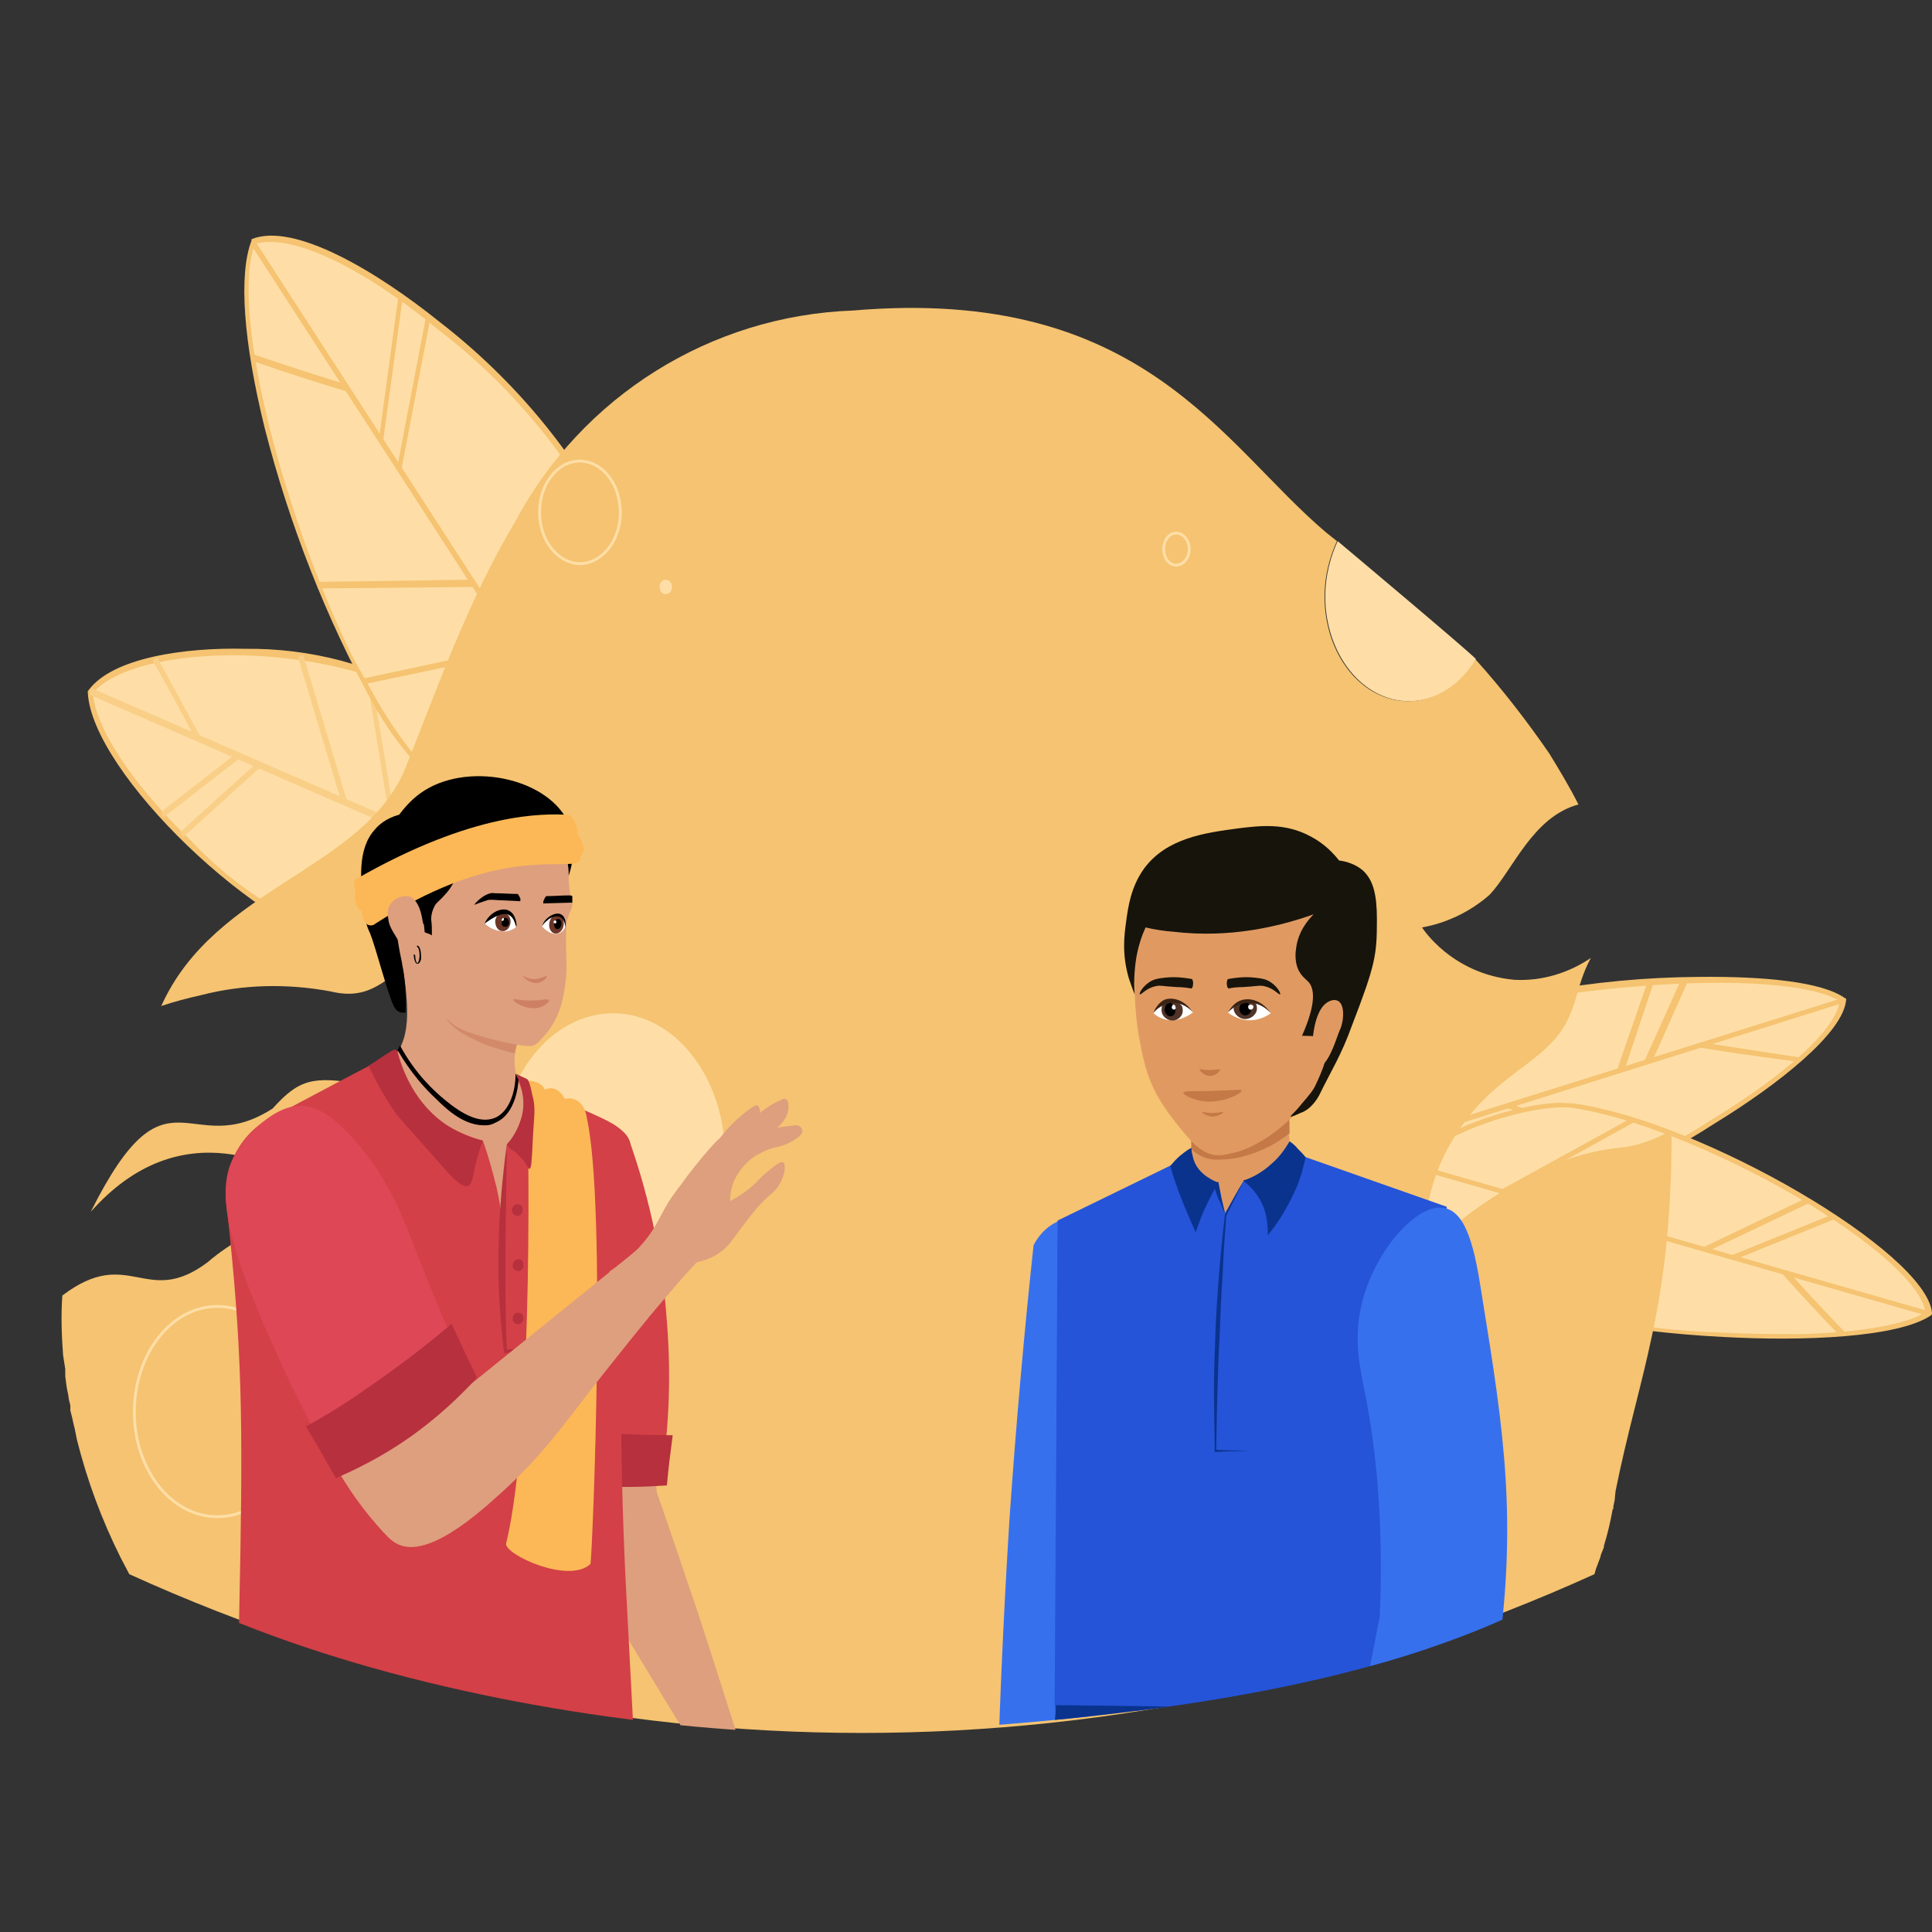 <?xml version="1.0" encoding="utf-8"?>
<!-- Generator: Adobe Illustrator 16.0.0, SVG Export Plug-In . SVG Version: 6.00 Build 0)  -->
<!DOCTYPE svg PUBLIC "-//W3C//DTD SVG 1.1//EN" "http://www.w3.org/Graphics/SVG/1.1/DTD/svg11.dtd">
<svg version="1.1" id="Layer_2" xmlns="http://www.w3.org/2000/svg" xmlns:xlink="http://www.w3.org/1999/xlink" x="0px" y="0px"
	 width="1080px" height="1080px" viewBox="0 0 1080 1080" enable-background="new 0 0 1080 1080" xml:space="preserve">
<rect x="0" y="0" width="1080" height="1080" fill="#333333" stroke="none"/>
<path fill="#FEDEA6" d="M833.556,679.479c-44.733,7.32-78.081-8.132-90.281-30.501c-9.76-17.486,14.64-60.187,34.974-69.946
	c61.002-29.688,219.603-42.294,252.138-20.334C1027.944,591.639,904.316,667.278,833.556,679.479z"/>
<path fill="#F5C371" d="M949.458,546.091c-58.968,0.406-117.122,10.979-172.43,31.72c-21.147,10.574-45.547,53.681-35.38,71.575
	c6.507,12.2,18.3,21.552,33.754,27.247c18.707,6.507,39.04,7.725,58.56,4.066c44.328-10.168,86.622-28.06,124.849-52.867
	c34.568-21.148,71.982-50.429,73.203-69.135v-0.406l-0.815-0.406C1018.593,548.936,986.871,545.683,949.458,546.091L949.458,546.091
	z M813.628,680.292c-34.973,0.813-58.967-14.232-68.727-31.721c-8.947-16.266,14.233-58.153,34.16-67.914
	c28.467-13.826,80.114-24.808,136.236-29.28c54.494-4.474,97.6-1.221,113.054,8.133c-1.627,15.455-29.28,40.669-71.979,66.694
	c-37.821,24.399-79.302,41.888-123.224,52.056C826.643,679.479,820.136,680.292,813.628,680.292z"/>
<path fill="#F5C371" d="M744.494,650.604l-1.22-2.845l286.704-89.874l1.22,2.439L744.494,650.604z"/>
<path fill="#F5C371" d="M939.697,547.717l-20.334,45.141l4.066,0.813l19.928-44.735l-4.066-1.219H939.697z M907.57,598.958
	l-3.659-0.814l17.079-49.207l3.254,0.814l-16.268,48.801L907.57,598.958z M923.43,647.759l-81.335-28.468l1.627-2.441l81.334,28.469
	l-1.626,2.032V647.759z M795.329,633.932l-3.661-0.407l16.268-65.882l3.659,0.408L795.329,633.932z M879.103,667.278l-73.2-36.6
	l2.033-2.44l73.2,36.601L879.103,667.278L879.103,667.278z M951.085,582.69l-0.814,2.847c8.134,1.628,30.907,4.881,56.122,8.134
	l0.406-2.44L951.085,582.69L951.085,582.69z"/>
<path fill="#FEDEA6" d="M826.235,720.147c-38.634-17.488-47.987-45.956-36.194-69.135c9.354-17.488,65.881-36.195,89.468-32.535
	c71.169,9.761,196.017,82.555,198.457,115.496C1046.246,757.152,888.049,748.207,826.235,720.147z"/>
<path fill="#F5C371" d="M871.783,616.444c-27.247,0.814-74.828,17.894-83.369,34.568c-6.505,11.385-6.505,25.213-0.813,37.007
	c8.134,15.045,21.555,27.247,37.82,33.347c28.873,13.014,81.742,23.181,138.269,26.027c43.922,2.439,97.603,0.406,115.903-12.201
	l0.406-0.813v-0.406c-2.848-33.754-128.104-106.956-200.083-117.124L871.783,616.444L871.783,616.444z M1005.984,745.768
	c-13.013,0-27.247,0-42.294-0.815c-46.359-1.22-92.722-10.166-136.234-26.025c-39.448-17.895-46.361-46.361-35.788-67.103
	c8.947-17.079,64.254-35.38,87.435-32.533c32.534,4.881,80.115,23.588,124.443,49.208c43.105,25.213,70.761,50.021,72.794,65.066
	C1065.358,740.48,1039.738,744.952,1005.984,745.768L1005.984,745.768z"/>
<path fill="#F5C371" d="M1077.56,735.6l-287.925-82.555l1.22-2.441l287.925,82.557L1077.56,735.6L1077.56,735.6z"/>
<path fill="#F5C371" d="M1023.88,679.072l-56.121,22.773l1.626,2.439l56.121-22.772L1023.88,679.072z M953.931,699.813l-2.034-2.44
	l56.936-27.246l2.439,2.438L953.931,699.813z M919.771,743.732l-31.722-62.628l3.253-1.219l32.128,62.627L919.771,743.732z
	 M841.282,667.278l-2.44-2.033l72.388-39.854l2.033,2.034L841.282,667.278z M870.157,735.192l-18.707-65.066l4.065-0.406
	l18.301,65.066h-4.066L870.157,735.192z M999.477,710.387l-3.252,1.627c10.574,11.793,21.554,23.586,32.535,34.973l3.254-1.627
	C1016.965,729.905,1004.357,716.079,999.477,710.387z"/>
<path fill="#FEDEA6" d="M239.813,391.554c29.28,21.554,36.601,59.375,27.653,89.875c-7.319,24.401-49.613,52.055-67.507,48.801
	c-53.681-9.354-147.216-99.635-149.249-143.149C74.297,354.546,193.453,358.208,239.813,391.554L239.813,391.554z"/>
<path fill="#F5C371" d="M271.533,466.382c1.627-11.387,0.813-22.773-2.44-33.754c-4.473-17.08-14.233-31.721-28.467-42.294
	c-31.313-18.707-67.102-28.061-103.702-27.654c-33.347-0.813-74.015,4.88-87.435,23.18l-0.407,0.407v0.813
	c2.033,44.734,96.381,135.421,150.469,144.775c18.706,3.661,61.813-24.807,69.134-49.613
	C269.906,476.955,271.127,471.669,271.533,466.382z M51.93,387.487c11.387-13.827,43.92-21.96,84.588-21.147
	c41.887,1.221,81.335,11.794,102.482,27.249c24.806,17.893,32.533,47.58,29.687,73.2c-0.406,4.88-1.22,9.354-2.846,14.234
	c-6.506,23.181-47.987,50.428-65.475,47.174c-35.787-10.979-67.915-30.907-93.535-58.154
	C74.297,438.729,53.557,407.415,51.93,387.487z"/>
<path fill="#F9CF88" d="M49.896,388.301l1.22-3.66l216.757,94.349l-1.22,3.659L49.896,388.301z"/>
<path fill="#F9CF88" d="M133.671,424.089l-1.219-3.254l-42.294,32.941l1.22,3.253L133.671,424.089z M100.731,465.162l43.107-39.04
	l1.627,2.846l-43.107,39.042L100.731,465.162z M167.019,367.154l2.439-1.22l24.4,81.334l-2.846,1.626l-24.4-81.334L167.019,367.154z
	 M174.338,519.657l54.495-56.935l1.626,3.254l-54.494,56.935L174.338,519.657z M204.433,375.288l2.44-0.814l14.234,85.402
	l-2.848,0.813L204.433,375.288z M112.118,411.888l-24.4-44.734l-2.439,2.034c11.386,19.926,20.739,37.82,24.4,44.734
	L112.118,411.888L112.118,411.888z"/>
<path fill="#FEDEA6" d="M209.719,392.775l-13.014-23.587c-39.041-77.269-69.948-193.984-55.714-233.837
	c41.48-17.08,168.769,86.214,202.93,164.702c19.52,41.481,14.234,90.688-13.827,126.882c-3.661,4.473-8.133,8.541-13.014,12.2
	c-23.993,16.673-54.901,16.268-82.555-13.013c-8.134-8.133-16.268-19.926-24.4-33.347H209.719z"/>
<path fill="#F5C371" d="M355.308,368.375c2.848-23.182-0.813-47.174-10.573-69.135c-23.587-46.36-57.341-87.027-98.821-119.155
	c-35.38-28.467-81.742-56.121-105.329-46.361v0.814c-7.319,19.114-4.473,56.527,7.32,104.515
	c13.827,54.087,34.16,106.141,61.001,154.942c6.914,12.201,15.047,23.587,24.401,33.753c26.027,27.248,57.341,32.128,84.181,13.014
	c4.88-3.661,9.354-8.133,13.421-12.606C345.141,411.075,353.681,390.334,355.308,368.375L355.308,368.375z M142.211,136.57
	c18.707-6.506,58.154,10.98,102.075,47.174c41.074,31.314,74.42,71.575,97.602,117.528c19.113,40.668,14.232,88.655-13.014,124.442
	c-3.66,4.88-8.133,8.947-13.013,12.2c-25.621,18.3-56.122,13.827-81.335-12.606c-7.32-8.134-15.454-19.521-23.586-33.348
	l-13.42-23.994c-36.601-74.015-69.135-190.323-55.308-230.99V136.57z"/>
<path fill="#F5C371" d="M140.178,136.57l2.033-2.44l188.697,291.584l-2.034,2.44L140.178,136.57z"/>
<path fill="#F5C371" d="M225.173,165.851l-2.44-0.406l-10.98,80.521l2.44,0.406L225.173,165.851z M221.92,261.826l16.267-84.996
	l2.44,0.813l-16.267,84.995L221.92,261.826z M177.999,325.267l86.621-1.221v4.067l-87.028,0.813v-4.066L177.999,325.267z
	 M295.528,375.693l27.246-110.208l2.847,0.813l-27.247,110.208L295.528,375.693z M202.806,379.354l85.402-18.301v3.66
	l-85.402,17.894V379.354z M194.266,215.058c-8.134-2.44-29.28-8.946-52.868-17.08l-0.813,3.66
	c23.587,8.134,44.734,14.641,52.868,17.081l0.813-4.067V215.058z"/>
<g>
	<path fill="#F5C371" d="M934.41,634.338c0,96.788-18.3,134.202-31.314,199.271l-0.405,4.066v0.406l-0.813,4.067v1.219l-0.407,0.408
		c-1.219,6.913-2.846,13.827-4.88,20.333v0.813l-1.626,4.068l-0.408,1.627c-0.813,2.033-1.626,4.473-2.438,6.505l-0.815,2.848
		c-260.27,118.342-558.768,118.342-819.038,0c-1.626-3.254-3.253-6.1-4.88-9.353c-10.574-21.147-18.707-43.108-24.4-65.882
		l-0.813-4.067c-0.407-2.438-1.22-4.88-1.627-7.319l-1.22-4.881v-2.847l-0.813-3.254l-0.407-2.845
		c-0.813-3.254-1.22-6.913-1.627-10.167v-4.068l-1.219-7.725c-0.813-10.982-1.221-22.369-0.407-33.349
		c37.414-28.467,46.768,7.319,81.334-18.707c25.214-21.96,68.729-34.568,68.729-34.568c-27.248-21.552-84.182-50.019-134.202,6.507
		c43.107-86.214,54.494-27.652,101.667-57.746c14.641-16.268,22.368-18.301,48.801-13.827
		c56.121,12.199,32.534-65.881,81.333-58.562c0,0-9.759-11.793-36.6-11.793c-26.84,0-31.313,26.028-61,18.706
		c-23.994-4.472-48.801-4.066-72.388,2.035c-7.32,1.627-15.047,3.659-22.367,6.099c30.093-67.1,113.461-76.048,136.642-133.389
		c17.487-43.921,34.975-93.534,61.001-137.049c37.415-70.354,109.395-115.494,189.103-118.342
		c161.856-13.826,206.183,74.829,264.338,124.036l6.1,4.88c-4.066,8.946-6.913,19.52-6.913,30.907
		c0,32.534,20.739,58.561,46.768,58.561c15.048,0,28.467-9.353,37.413-23.586c15.048,16.672,28.874,34.567,41.481,52.867
		c5.693,9.354,11.386,18.707,16.267,28.468c-25.62,6.913-36.602,36.6-49.613,50.427c-10.575,9.353-23.995,15.861-37.822,18.3
		c0,0,16.268,26.026,51.648,29.278c15.047,0.815,30.095-3.658,42.7-12.198c-9.353,17.487-6.913,29.281-19.52,44.734
		c-15.455,17.893-37.821,24.4-56.935,55.715c-19.927,31.313-16.268,64.254-16.268,64.254c20.333-20.742,44.734-37.008,71.168-48.802
		c13.014-5.693,26.84-8.945,40.667-10.166c7.728-1.221,16.268-4.067,25.214-8.946v2.032H934.41z"/>
</g>
<g>
	<path fill="#FEDEA6" d="M825.015,368.375c-8.539,14.233-22.365,23.586-37.413,23.586c-26.025,0-46.769-26.434-46.769-58.561
		c0-11.387,2.848-21.961,6.914-30.907C747.747,302.493,820.949,363.9,825.015,368.375z"/>
</g>
<g>
	<path fill="#FEDEA6" d="M405.329,645.725c0,43.92-28.467,79.301-62.628,79.301c-34.974,0-63.034-35.381-63.034-79.301
		c0-43.513,28.468-79.3,63.034-79.3C377.268,566.425,404.922,602.212,405.329,645.725L405.329,645.725z"/>
</g>
<g>
	<path fill="#FEDEA6" d="M375.642,328.113c0,2.44-1.627,4.067-3.66,4.067c-1.627,0-3.253-1.626-3.253-4.067s1.626-4.067,3.253-4.067
		C374.015,324.046,375.642,325.673,375.642,328.113z"/>
</g>
<g>
	<path fill="none" stroke="#FFFFFF" stroke-width="1.6" stroke-miterlimit="10" d="M254.453,698.999
		c4.067,0,7.321-4.066,7.321-9.354c0-4.878-2.848-8.945-6.914-8.945c-4.067,0-7.32,4.067-7.32,8.945
		C247.54,694.933,250.793,698.999,254.453,698.999L254.453,698.999z"/>
</g>
<g>
	<path fill="none" stroke="#FEDEA6" stroke-width="1.6" stroke-miterlimit="10" d="M657.467,315.914
		c4.066,0,7.319-4.067,7.319-8.947s-3.253-8.946-7.319-8.946s-6.914,4.065-6.914,8.946S653.4,315.914,657.467,315.914z"/>
</g>
<g>
	<path fill="none" stroke="#FEDEA6" stroke-width="1.6" stroke-miterlimit="10" d="M323.994,315.1
		c12.606,0,22.773-13.014,22.773-28.467c0-16.267-10.167-28.874-22.773-28.874c-12.199,0-22.367,12.606-22.367,28.467
		C301.627,302.493,311.795,314.693,323.994,315.1L323.994,315.1z"/>
</g>
<g>
	<path fill="none" stroke="#FEDEA6" stroke-width="1.6" stroke-miterlimit="10" d="M121.471,847.841
		c26.027,0,46.767-26.434,46.767-58.562c0-32.533-20.74-58.966-46.767-58.966c-25.621,0-46.36,26.433-46.36,58.966
		C75.111,821.815,95.85,847.841,121.471,847.841z"/>
</g>
<g>
	<g>
		<g>
			<g>
				<g>
					<defs>
						<path id="SVGID_1_" d="M-29.405,769.761C9.636,903.962,294.308,971.876,482.597,969.03
							c163.889-8.539,398.539-29.282,476.621-160.636c111.427-168.77,2.847-418.467-130.949-554.296
							C716.84,141.044,512.691,36.122,376.862,104.85c-65.067,32.533-134.609,115.088-174.87,189.917
							c-23.18,43.513-24.4,61.814-54.494,103.701C97.071,468.416,64.13,464.756,19.803,529.823
							c-39.447,57.747-50.427,114.683-54.494,141.523C-40.385,715.267-37.131,743.732-29.405,769.761z"/>
					</defs>
					<clipPath id="SVGID_2_">
						<use xlink:href="#SVGID_1_"  overflow="visible"/>
					</clipPath>
					<g clip-path="url(#SVGID_2_)">
						<g>
							<g>
								<g>
									<path fill="#DE9F7E" d="M417.529,982.043c0.813,1.627,2.033,3.661,2.846,5.288c2.44,4.88,4.881,9.759,6.508,15.048
										c3.253,10.166,5.693,20.739,6.507,31.313c0,2.847-9.354,19.521-11.794,21.554c-2.44,2.439-9.76,5.692-12.606,4.066
										c-0.407,0.813-6.914,3.659-5.286-4.066c-1.627-0.814-5.695-2.441,5.692-13.826h-0.406c-1.22-2.848-1.22-6.914-1.627-8.948
										c-0.813-4.881-1.626-10.573-4.473-15.047c-4.474-6.913-6.506-16.266-6.506-28.875
										c-0.407-3.658,10.979-15.858,14.234-15.047c0.405,0.815,1.22,1.221,2.033,2.036
										C414.683,977.164,416.31,979.604,417.529,982.043z"/>
									<path fill="#D38A6A" d="M408.989,1041.825c0.406,1.626,1.219,2.439,2.847,3.253c0.813,0.407,1.626,0.407,2.44,0
										c0.813-0.406,2.034-0.813,2.439-1.627c0.814-1.221,1.22-2.441,1.627-3.66c1.627-7.32,0.407-15.047-0.407-22.367
										c0,0,0-0.407-0.406-0.407c0,0-0.406,0-0.406,0.407c0.813,6.915,2.032,15.047,0.406,21.96
										c-0.406,1.221-0.813,2.441-1.627,3.662c-0.406,0.812-1.22,1.219-2.033,1.626c-0.813,0.406-1.221,0.406-2.034,0
										c-1.22-0.407-1.627-1.626-2.44-2.847C409.396,1041.825,408.989,1041.419,408.989,1041.825
										C408.989,1041.419,408.989,1041.419,408.989,1041.825L408.989,1041.825z"/>
								</g>
								<g>
									<path fill="#DE9F7E" d="M321.961,657.111c30.907,67.102,38.634,115.497,38.634,115.497
										c2.44,14.639,4.879,35.786,6.506,61.406c7.727,21.96,15.047,44.327,22.773,66.693c8.541,26.028,16.674,52.055,24.808,77.27
										c-6.101,4.474-12.2,8.539-17.894,13.013c-8.134-13.42-20.741-33.347-35.38-57.746
										c-28.061-45.956-41.888-69.136-44.734-75.236c-28.467-63.034-15.047-77.268-32.534-137.049
										c-4.473-15.858-9.354-34.974-9.354-51.648c0-10.166,3.66-18.707,9.354-27.246c2.44-3.254,4.88-5.692,7.727-6.508
										c4.473-1.625,8.54-0.405,10.167,0.409C314.235,640.031,321.147,654.673,321.961,657.111z"/>
									<path fill="#D34047" d="M369.135,828.729c-19.114-1.221-37.821-2.441-56.935-3.66
										c-4.065-46.768-7.726-93.942-11.793-140.711c0.407-3.658,4.473-26.432,25.214-39.446
										c10.167-6.507,20.333-7.727,26.027-7.727c8.948,25.213,18.3,59.782,21.147,101.67
										C375.642,774.234,373.203,804.734,369.135,828.729z"/>
									<path fill="#B7303D" d="M376.048,802.294c-12.607,0-25.62-0.406-39.04-1.221c-21.147-1.219-41.075-2.845-59.781-5.286
										c1.626,8.947,2.846,18.3,4.473,27.246c14.234,3.662,32.127,6.914,52.055,7.729c14.64,0.812,27.654,0.405,39.04-0.407
										C373.608,821.001,374.829,811.648,376.048,802.294z"/>
								</g>
								<path fill="#DE9F7E" d="M313.827,652.231c-0.406,37.007-37.005,65.068-72.386,64.661
									c-36.602-0.407-72.388-31.314-70.762-66.694c1.626-32.939,35.38-52.055,37.821-53.273c6.1-3.661,25.62-13.828,49.208-8.948
									C286.58,593.671,313.827,620.104,313.827,652.231z"/>
								<path fill="#D34047" d="M130.417,1055.651c0.814-37.414,1.627-75.234,2.44-112.648c2.44-113.868,3.66-161.042-2.033-227.329
									c-1.626-18.707-3.253-33.754-4.474-43.516c-0.406-4.473-0.406-13.826,3.661-23.992c5.287-12.609,14.64-19.522,18.707-21.962
									c19.52-10.166,39.04-20.739,58.56-30.905c2.034-0.814,3.661-2.035,5.694-2.848c2.847-1.627,5.694-3.254,8.134-4.881
									c0.406,2.033,0.813,5.287,2.033,8.54c0,0,3.253,10.167,10.167,19.113c12.2,15.456,33.347,21.554,36.6,22.369
									c2.848,7.726,5.288,16.673,7.728,26.432c1.219,5.286,2.033,10.575,2.847,15.861c0.813-13.42,2.032-26.434,2.846-39.854
									c2.44-2.438,5.286-5.693,7.32-10.572c5.693-13.421-1.22-26.028-2.44-28.468c12.606,8.134,24.4,13.42,32.126,16.674
									c10.981,5.286,21.554,8.946,27.248,14.232c2.847,2.44,4.473,4.88,4.88,8.134c0.406,1.627,0,2.848,0,3.659
									c-3.254,42.295-5.287,87.842-5.287,135.831c0,41.073,1.22,80.52,3.253,117.527c2.847,54.088,5.692,108.175,8.54,162.668
									C282.513,1057.685,206.466,1056.872,130.417,1055.651z"/>
								<g>
									<path fill="#B7303D" d="M283.327,639.625c-0.407,38.635-1.627,76.86,0,115.495l-1.22-0.813
										c5.693,0,11.386-0.406,17.487-0.406c-5.693,0.813-11.387,1.625-17.082,2.44H281.7v-1.221
										C276.821,716.893,278.041,677.852,283.327,639.625L283.327,639.625z"/>
								</g>
								<path fill="#B7303D" d="M292.274,735.192c0.406,0.814,0.406,2.035,0,3.253c-0.813,1.628-2.034,2.035-3.661,1.628
									c-0.813-0.407-2.033-1.219-2.033-2.846c0-1.628,0.813-2.848,2.033-3.254C290.24,733.565,291.461,733.974,292.274,735.192z"
									/>
								<path fill="#B7303D" d="M292.274,705.506c0.406,0.813,0.406,2.033,0,3.253c-0.813,1.628-2.034,2.034-3.661,1.628
									c-0.813-0.408-2.033-1.221-2.033-2.848s0.813-2.848,2.033-3.254C290.24,703.474,291.461,703.88,292.274,705.506z"/>
								<path fill="#B7303D" d="M291.867,674.6c0.407,0.813,0.407,2.033,0,3.252c-0.814,1.627-2.034,2.034-3.66,1.627
									c-0.814-0.406-2.034-1.219-2.034-2.846s0.814-2.848,2.034-3.254C289.833,672.973,291.053,673.379,291.867,674.6z"/>
								<path fill="#FCB856" d="M328.062,624.984c-1.627-10.979-9.354-11.794-12.2-10.573c-2.847-5.286-6.913-7.319-11.387-5.286
									c-0.814-3.66-8.541-6.102-10.167-4.474c1.221,18.3,4.473,193.169-11.387,258.237c-0.813,6.101,34.974,22.772,47.174,11.387
									C331.315,865.736,339.041,674.6,328.062,624.984z"/>
								<path fill="#DE9F7E" d="M182.065,809.207c23.994-16.266,47.581-32.533,71.575-48.801c2.847,4.474,6.1,9.354,8.946,13.828
									c31.721-25.622,63.441-51.242,95.162-76.862c2.44,3.253,5.693,7.319,10.167,11.387c4.067,3.66,7.728,6.1,10.98,8.134
									c-20.334,23.994-36.194,44.327-47.173,58.154c-18.707,24.4-30.908,41.073-53.275,61.001
									c-34.16,31.314-48.394,30.094-54.9,27.653c-3.253-1.219-5.693-3.252-9.76-7.727
									C205.246,846.62,193.045,831.573,182.065,809.207z"/>
								<path fill="#DD4756" d="M187.759,824.254c10.167-6.913,20.741-13.826,30.908-20.739
									c15.046-10.167,30.093-20.333,45.14-30.501c-13.826-29.688-23.586-54.087-30.093-70.761
									c-8.54-21.961-15.86-42.295-34.567-63.849c-15.86-18.301-25.214-20.334-31.314-20.334
									c-13.827,0.407-25.214,13.015-28.467,16.268c0,0-6.1,6.508-9.761,14.64c-10.572,22.774,3.661,62.628,33.348,125.663
									C169.458,787.247,177.592,804.326,187.759,824.254z"/>
								<path fill="#B7303D" d="M171.085,797.413c10.98-6.098,22.368-13.012,33.754-21.146c17.894-12.2,33.753-24.401,47.582-36.194
									c4.879,10.166,9.354,20.333,14.233,30.094c-9.354,10.166-22.367,22.774-39.447,34.567
									c-14.234,9.76-28.061,16.673-39.448,21.553C182.065,816.528,176.778,806.768,171.085,797.413z"/>
								<path fill="#B7303D" d="M283.327,639.625c2.44-2.44,6.506-8.134,8.54-16.268c2.44-11.386-2.034-19.927-3.254-23.179
									c1.627,1.219,4.067,2.033,5.694,2.845c2.033,0.814,2.847,8.134,3.66,10.574c1.626,7.321,0.406,9.76-0.408,29.281
									c-0.406,5.692-0.406,10.166-1.626,10.573c-0.814,0-1.22-2.849-4.88-6.508c-1.22-1.22-2.033-2.033-2.846-2.845
									c-1.627-1.221-3.254-1.627-4.067-3.254C283.733,640.438,283.327,640.031,283.327,639.625z"/>
								<g>
									<path fill="#DE9F7E" d="M291.053,614.005c-20.333,17.893-75.641-19.927-73.607-21.147
										c13.014-9.353,10.98-31.722,7.727-51.24c-1.22-7.728-2.847-14.642-4.066-20.334c13.013-4.881,47.58-5.286,62.627,19.521
										c5.694,9.353,8.541,21.96,6.507,39.447c-1.22,3.254-2.033,6.099-2.44,8.946l0,0
										C286.58,600.991,292.274,611.157,291.053,614.005z"/>
									<path fill="#D38A6A" d="M290.24,579.844c-1.22,3.253-2.033,6.101-2.44,8.947l0,0c-2.439-0.406-5.288-1.221-8.947-2.441
										c-2.846-0.813-7.32-2.033-12.199-4.472c-6.507-3.254-12.201-5.695-16.674-11.794c-2.034-2.847-2.847-4.88-4.473-8.948
										c-2.034-4.472-4.066-11.385-5.287-20.739c13.014-9.76,29.281-10.98,40.261-3.253c1.219,0.813,2.439,1.626,3.252,2.846
										C289.428,549.344,292.274,562.356,290.24,579.844z"/>
									<path fill="#DE9F7E" d="M319.927,504.61c0,0.406,0,0.406,0,0.813c0,1.22-0.406,2.846-1.22,4.066
										c0,0-0.406,0.814-1.626,4.881c-0.814,2.032-0.814,12.2-0.407,26.026c0,2.44,0,5.694-0.813,10.573
										c-0.814,5.288-2.035,14.641-8.134,23.587c-1.22,2.035-3.66,4.88-6.914,8.134c-1.22,1.221-2.846,2.033-4.474,2.033
										c-1.626,0-3.252,0-5.287-0.407c-0.406,0-0.813,0-2.033-0.405c-5.287-0.814-11.387-2.033-17.894-4.067
										c-4.066-1.22-8.947-2.44-12.2-4.066c-7.727-3.254-13.42-9.761-15.454-17.893c-1.627-4.881-2.033-9.761-3.66-14.642
										c-0.813-2.847-1.221-6.1-2.034-9.354c0-0.406-0.406-0.406-0.406-0.406c-0.814-0.407-0.814,0-2.034,0
										c-9.354-0.814-16.267-12.607-17.894-15.861c-7.727-13.419-11.793-41.887,6.1-59.374
										c11.387-11.386,26.027-11.794,33.754-12.607c11.387-1.22,60.594,3.253,60.594,44.734c0,3.253,0.407,6.507,0.813,9.76
										c0,0.406,0,0.814,0.408,1.219c0,0.408,0,0.408,0,0.814C319.927,502.576,319.927,503.796,319.927,504.61z"/>
									<path d="M234.12,513.557c3.254,2.44,2.033,6.1,2.033,6.914c0.813,0.813,4.474,1.627,5.288,2.44
										c0-2.848,0-6.101-0.408-8.947c0-3.66,1.221-6.1,2.034-7.727c1.22-2.033,2.44-2.44,5.287-5.694c0,0,2.44-2.44,4.067-5.286
										c5.287-7.727,7.319-15.861,7.727-18.707c0.407-1.627,0.407-3.254,0.813-4.067c2.033,0,5.286-0.407,8.946,0
										c5.694,0,9.761,0.813,11.387,1.219c15.454,2.034,24.807-4.879,31.314,0c2.439,1.627,5.286,5.694,5.286,15.86
										c4.88-15.047,2.033-24.4,0.407-28.466c-10.574-25.621-54.495-35.381-80.522-19.521c-7.32,4.474-11.793,10.167-14.64,13.827
										c-7.32,2.033-11.387,5.693-13.42,8.133c-10.167,10.979-8.133,28.874-6.507,44.328c0.407,2.44,0.813,4.88,0.813,4.88
										c0.813,4.878,2.44,8.133,2.847,8.946c3.253,8.134,9.354,32.127,13.014,40.261c0.407,0.813,1.221,2.848,3.253,3.66
										c1.22,0.813,2.846,0.406,3.66,0.406c0.407-12.605-0.813-21.554-2.033-27.247c0,0,0,0,0-0.406
										c-0.407-1.627-1.626-7.728-2.44-13.014c-0.813-6.913-1.626-10.167-0.406-11.793
										C224.766,510.709,230.459,511.117,234.12,513.557z"/>
									<path id="XMLID_00000037674744132090196540000013686549035238107049_" fill="#FCB856" d="M198.739,491.597
										c66.694-38.228,105.329-36.602,118.342-36.194c2.44,0.406,5.693,4.066,5.693,10.98c3.253,3.66,4.88,9.76,1.627,12.2
										c0,0,0,0,0,0.406c0.406,1.627-0.814,3.254-2.847,3.66c-14.233,2.034-49.208-6.507-111.835,33.753
										c-1.22,1.22-3.66,1.22-4.88,0c-1.22-1.22-2.439-3.253-2.439-6.913c-4.066-2.034-4.474-8.539-3.661-10.574
										C197.925,495.256,197.52,492.409,198.739,491.597z"/>
									<path fill="#DE9F7E" d="M236.153,514.37c-1.627-10.98-6.506-13.015-6.506-13.015c-4.067-1.219-8.947,0.408-11.388,4.067
										c-2.033,2.846-1.626,6.1-1.219,8.134c0.406,4.065,2.439,6.914,4.88,10.979c2.033,2.847,2.846,4.474,4.473,5.694
										c3.66,2.439,7.32,2.847,9.354,2.847c0.407,0,0.813-0.407,1.22-0.813c2.034-2.034,0.813-5.693,0-15.454
										C236.56,516.81,236.56,515.997,236.153,514.37z"/>
								</g>
								<path fill="#CE8065" d="M286.988,558.697c-0.408,1.22,7.726,6.507,14.64,4.474c2.847-0.814,5.693-3.254,5.287-4.067
									c-0.407-0.813-2.44-0.406-5.695,0C291.461,559.917,286.988,557.885,286.988,558.697z"/>
								<g>
									<path fill="#FFFFFF" d="M302.847,517.622c2.848-5.692,8.134-7.726,10.98-6.099c1.628,1.221,2.44,4.066,2.035,6.914
										C313.015,524.13,306.915,522.502,302.847,517.622z"/>
									
										<ellipse transform="matrix(-0.988 -0.156 0.156 -0.988 538.015 1075.677)" fill="#6B3628" cx="311.29" cy="516.69" rx="4.067" ry="5.286"/>
									
										<ellipse transform="matrix(-0.988 -0.157 0.157 -0.988 538.592 1076.133)" cx="311.657" cy="516.865" rx="2.033" ry="2.847"/>
									<ellipse fill="#FFFFFF" cx="310.261" cy="515.364" rx="0.813" ry="0.813"/>
									<path d="M315.861,518.843c0.405-2.44-0.814-4.879-2.44-6.099c-2.847-1.627-6.506,0.813-7.321,1.626
										c-1.626,1.219-2.846,2.847-3.253,3.66c0.408-1.22,1.221-3.253,3.253-4.88c0.408-0.406,4.88-4.066,8.135-1.626
										C315.861,512.744,316.674,515.589,315.861,518.843z"/>
								</g>
								<path fill="#CE8065" d="M305.695,545.683c0.405,0.408-1.627,2.848-4.475,3.661c-4.472,1.22-8.946-3.253-8.946-3.661
									c0-0.405,3.254,2.034,7.726,1.627C303.66,546.497,305.287,545.277,305.695,545.683z"/>
								<g>
									<path d="M265.026,505.83c1.22-1.627,3.254-3.661,6.101-5.288l0,0c1.627-0.813,3.254-1.627,5.287-1.22
										c4.473,0,8.947,0.407,13.014,0.407c0.406,0.407,0.813,1.221,1.22,2.034c0.406,0.813,0.406,1.626,0,2.033
										c-5.287-0.406-10.167-0.406-15.453-0.813c-1.221,0-2.44,0-3.253,0.407C269.5,504.203,267.061,505.016,265.026,505.83z"/>
								</g>
								<g>
									<path d="M319.927,504.61c-0.406,0-1.22,0-1.626,0l-14.641,0.406c0-0.406,0-1.22,0.407-2.033
										c0.407-0.813,0.813-1.627,1.22-2.033c4.067,0,8.54-0.408,12.607-0.408c0.813,0,1.627,0,2.033,0.408
										c0,0.405,0,0.405,0,0.813C319.927,502.576,319.927,503.796,319.927,504.61z"/>
								</g>
								<g>
									<path fill="#FFFFFF" d="M288.613,518.03c-0.406,0.407-1.22,1.22-2.439,1.627c-2.44,1.22-4.88,1.22-6.101,0.813
										c-4.878-0.408-8.132-3.253-9.353-4.473c0.813-1.221,3.253-4.88,7.726-6.101c1.221-0.407,3.661-0.813,6.101,0
										C288.613,512.336,288.613,517.622,288.613,518.03z"/>
									<g>
										<path fill="#6B3628" d="M285.361,515.997c-0.408,2.846-2.44,4.879-4.88,4.473c-2.44-0.408-3.66-2.848-3.66-5.694
											c0.406-2.847,2.439-4.88,4.878-4.473C284.14,510.709,285.767,513.149,285.361,515.997z"/>
										<path d="M284.547,515.997c0,1.22-1.22,2.439-2.44,2.033c-1.221,0-2.035-1.22-1.626-2.847c0-1.219,1.219-2.439,2.439-2.033
											C283.733,513.149,284.547,514.37,284.547,515.997z"/>
										<path fill="#FFFFFF" d="M281.7,513.963c0,0.407-0.406,0.813-0.813,0.813c-0.406,0-0.814-0.406-0.406-0.813
											c0.406-0.407,0.406-0.814,0.813-0.814C281.701,513.149,281.7,513.557,281.7,513.963z"/>
										<path d="M288.613,518.03c-0.406,0-0.813-4.88-4.066-6.507c-3.661-2.034-9.353,1.626-13.827,4.879
											c3.253-6.913,10.167-9.353,13.827-7.319C288.613,511.117,289.021,517.622,288.613,518.03z"/>
									</g>
								</g>
								<g>
									<path d="M233.307,538.77c-1.22,0-2.033-2.846-2.033-5.286l0.813,0.406c0,2.847,0.813,4.474,1.22,4.474
										c0.406,0,1.219-1.627,1.219-4.474c0-2.847-0.813-4.474-1.219-4.474c-0.407-0.406-0.407-0.406,0-0.813
										c1.219,0,2.033,2.847,2.033,5.287C235.746,535.923,234.933,538.77,233.307,538.77z"/>
								</g>
								<path fill="#B7303D" d="M219.479,587.165c1.22-0.815,2.846,0,2.846,1.22c2.44,8.946,9.354,29.28,28.874,41.479
									c6.507,4.067,13.014,6.507,18.707,7.728c-2.846,7.727-4.473,14.232-5.286,19.113c-0.814,3.253-1.22,5.287-2.846,6.102
									c-3.254,1.626-9.354-4.881-14.642-10.982c-6.506-7.318-15.046-17.079-25.213-28.467c-2.847-4.066-5.694-8.54-8.541-13.421
									c-2.846-4.88-5.287-9.758-7.32-14.232c2.847-1.626,5.694-3.659,8.133-5.286
									C216.226,589.197,217.853,587.977,219.479,587.165z"/>
								<g>
									<path d="M271.533,629.053c-11.386,0.405-20.74-7.729-28.06-15.048c-5.694-5.286-13.827-14.234-21.147-26.84
										c0-0.407,0.407-0.815,0.407-1.221c0.407-0.407,0.813-1.221,0.813-1.628c8.541,15.862,19.114,25.62,25.621,30.907
										c8.947,7.321,18.707,13.015,27.247,9.761c7.32-2.846,11.794-13.013,11.794-24.806c0.406,0.406,0.406,0.813,0.813,1.626
										c0.407,0.813,0.407,1.219,0.813,1.626c0,2.034-1.22,19.114-12.606,23.994C275.194,628.644,273.161,629.053,271.533,629.053
										z"/>
								</g>
							</g>
							<g>
								<g>
									<path fill="#DE9F7E" d="M340.668,710.793c4.881-3.254,12.2-8.134,18.707-15.86c9.354-10.98,9.76-17.488,18.707-29.281
										c8.134-10.979,17.081-16.674,23.994-21.146c7.727-4.881,20.74-13.015,38.634-15.047c1.626,0,3.253-0.406,4.474-0.406
										c2.847,0,4.473,3.253,2.44,5.285c-1.627,1.628-3.253,2.847-5.694,4.066c-5.693,3.254-8.54,2.033-15.861,5.695
										c-2.44,1.219-7.319,3.659-11.386,8.945c-1.221,1.628-4.88,6.1-6.101,13.015c-0.406,2.032-0.406,4.066-0.406,5.287
										c5.694-2.848,9.76-6.102,12.607-8.54c2.846-2.441,4.066-4.475,8.134-7.728c4.473-3.66,7.32-6.102,8.946-5.287
										c1.627,1.221,0.813,6.913-1.626,11.387c-2.44,4.881-5.287,5.692-11.387,12.2c-1.221,1.221-2.847,3.254-6.1,7.32
										c-9.76,12.607-10.167,14.233-13.828,17.488c-2.846,2.439-7.319,5.692-15.047,7.318c-0.813,0.406-1.626,1.221-2.033,2.034
										c0,0-1.22,0.813-2.033,2.032c-1.626,1.626-10.167,11.387-21.96,25.214C356.121,727.061,348.395,718.927,340.668,710.793z"
										/>
									<path fill="#DE9F7E" d="M382.556,662.807c0,0,0-0.814,0.406-2.035c1.627-3.66,6.1-6.506,24.808-23.994
										c0.407-0.406,4.473-4.065,13.014-11.387c4.88-4.066,9.354-7.726,15.86-10.573c0.407,0,0.407,0,0.814-0.406
										c1.219-0.406,2.438,0,2.846,1.221c0.407,0.813,0.407,1.218,0.407,2.033c0.813,6.507-4.88,13.42-14.233,17.892l0,0l0,0
										c-13.827,9.354-23.994,25.622-23.994,25.622c-8.947,14.64-8.541,21.146-12.2,21.146
										C386.216,683.14,380.522,672.158,382.556,662.807z"/>
									<path fill="#DE9F7E" d="M373.608,673.785c5.695-12.199,25.214-34.566,27.655-36.601c1.22-0.813,2.033-2.033,3.66-4.066
										c0,0,6.914-8.54,16.267-14.641c0,0,0.406,0,0.813-0.407c1.221-0.405,2.034,0,2.44,1.221
										c0.407,0.813,0.407,2.033,0.407,2.033c-0.407,4.88-12.607,18.301-13.828,19.521c0,0-4.473,4.879-7.726,9.353
										c-12.607,17.08-4.88,32.533-13.826,41.073c-3.661,3.254-10.574,6.101-26.433,2.035
										C366.288,686.799,369.949,680.292,373.608,673.785z"/>
								</g>
							</g>
						</g>
					</g>
				</g>
				<g>
					<defs>
						<path id="SVGID_3_" d="M-29.405,769.761C9.636,903.962,294.308,971.876,482.597,969.03
							c163.889-8.539,398.539-29.282,476.621-160.636c111.427-168.77,2.847-418.467-130.949-554.296
							C716.84,141.044,512.691,36.122,376.862,104.85c-65.067,32.533-134.609,115.088-174.87,189.917
							c-23.18,43.513-24.4,61.814-54.494,103.701C97.071,468.416,64.13,464.756,19.803,529.823
							c-39.447,57.747-50.427,114.683-54.494,141.523C-40.385,715.267-37.131,743.732-29.405,769.761z"/>
					</defs>
					<clipPath id="SVGID_4_">
						<use xlink:href="#SVGID_3_"  overflow="visible"/>
					</clipPath>
					<g clip-path="url(#SVGID_4_)">
						<g>
							<path fill="#2554D8" d="M690.813,971.063c-34.567,4.881-69.134,9.762-103.294,14.642
								c-6.102,37.414-11.794,74.421-17.895,111.835c45.547-2.848,90.689-5.287,136.235-8.134
								c11.387-3.66,50.835-18.707,73.607-59.78c11.388-20.742,14.642-40.261,15.453-52.461
								C759.948,974.723,725.381,973.097,690.813,971.063z"/>
							<g>
								<g>
									<g>
										<path fill="#3770ED" d="M557.019,1019.458c15.046,0,29.687,0,44.733,0c4.066-33.348,8.134-66.695,11.794-100.043
											c4.065-96.787,8.134-163.481,13.014-183.815c1.219-4.879,5.692-22.774-2.034-41.074c-1.625-3.66-3.252-6.506-4.473-8.132
											c-1.221-0.815-11.794-8.949-25.214-4.881c-11.388,3.254-16.268,13.013-17.08,14.639
											c-5.286,49.208-9.761,100.043-13.42,152.504C560.679,907.215,558.237,964.557,557.019,1019.458z"/>
									</g>
									<path fill="#2554D8" d="M589.959,956.831l206.996-2.441c4.067-93.128,7.727-186.662,11.793-279.79
										c-26.839-9.354-54.087-19.115-80.926-28.468c-11.794-2.032-26.841-3.253-44.736-0.813
										c-10.166,1.221-19.113,3.253-26.84,5.285c-10.979,5.288-21.554,10.575-32.533,15.862
										c-10.981,5.286-21.555,10.573-32.534,15.859c0,13.421-0.814,135.422-1.627,271.252
										C589.959,953.983,589.959,956.831,589.959,956.831z"/>
									<path fill="#E09A61" d="M720.907,644.506c-3.253,3.253-8.133,7.318-14.64,10.979c-4.066,2.033-7.728,3.66-10.98,4.474
										c-3.66,6.102-6.915,12.2-10.574,18.302c-1.22-5.695-2.438-11.794-3.659-17.488c-1.221,0.407-3.254,0.407-5.287,0
										c-6.507-1.627-9.354-8.54-9.76-9.353c0-2.848,0-6.101,0-8.946l-0.813-55.715l54.9-0.813l0.406,47.174
										C720.907,637.185,720.907,640.846,720.907,644.506z"/>
									<path fill="#C47947" d="M720.907,633.524c-5.288,4.067-10.166,6.913-13.828,8.54c-10.573,4.881-19.112,6.101-23.993,6.101
										c-5.285,0.406-7.725-0.406-10.166-1.22c-2.848-1.221-5.287-2.846-6.913-4.473l-0.813-55.715l54.9-0.813L720.907,633.524z"
										/>
									<path fill="#0A338E" d="M798.175,945.037c-13.013,3.254-19.927,6.1-23.993,8.132c-0.813,0.408-3.66,1.626-7.32,2.441
										c-4.067,0.813-7.321,0.405-8.54,0.405c-0.407,0-0.814,0-0.814,0c-2.846-0.405-54.088-1.626-167.142-2.847
										c-0.813,10.98-1.627,21.961-2.846,32.942c59.78-0.407,119.969-0.815,179.749-1.221c10.166-3.255,20.333-6.1,30.094-9.353
										C797.769,964.963,798.175,954.795,798.175,945.037z"/>
									<g>
										<path fill="#3770ED" d="M742.054,1048.332c13.015,4.88,27.653,9.353,43.922,12.605c5.692,1.221,11.387,2.033,17.079,2.848
											c18.707-52.461,28.062-98.008,33.349-130.95c12.199-82.146,4.474-131.762-8.135-209.437
											c-3.66-23.992-8.134-45.139-20.333-47.986c-15.047-3.66-37.82,22.366-45.548,49.207
											c-6.508,21.554-2.032,39.855-0.406,48.801c6.099,28.874,11.794,71.168,9.353,130.136
											C761.981,951.542,752.222,999.938,742.054,1048.332z"/>
									</g>
								</g>
								<g>
									<g>
										<path fill="#E09A61" d="M689.188,644.506c-3.66,0.813-6.508,1.626-9.761,1.219c-8.541-1.219-13.826-7.727-21.96-17.893
											c-4.066-5.287-8.946-11.388-13.015-20.334c-4.881-10.573-6.1-19.521-8.134-30.095c-1.624-10.572-2.033-19.927-2.033-28.06
											c0,0-2.032-19.114-2.438-24.401c-0.407-4.88,12.199-29.281,13.826-32.941c18.3-15.453,58.562-19.52,85.401,1.627
											c16.267,14.639,21.147,29.688,22.368,36.194c3.253,14.64,0.812,26.841-1.628,39.04
											c-1.627,6.914-4.88,19.113-12.607,32.941c-2.846,5.287-8.54,14.64-19.113,24.807
											C705.047,640.438,692.033,644.1,689.188,644.506z"/>
										<path fill="#17140C" d="M748.562,481.022c-3.253-4.067-8.134-9.354-15.86-13.421c-14.233-7.726-28.061-6.1-41.074-4.473
											c-17.893,2.44-39.447,5.287-52.056,22.367c-7.318,10.167-8.945,21.147-10.166,30.501c-0.813,6.1-2.439,17.08,1.627,30.906
											c1.221,3.66,2.44,6.913,3.253,8.946c-0.406-5.286-0.406-11.793,0.814-19.926c1.219-7.321,3.253-13.013,5.287-17.487
											c4.88,1.22,10.572,2.034,15.859,2.44c31.314,3.66,58.562-2.847,78.08-9.76c-2.846,2.846-8.54,9.354-9.759,18.707
											c-0.407,2.44-0.813,6.914,0.813,11.387c1.626,4.067,4.474,6.1,6.1,7.726c3.255,3.66,4.474,11.794-3.658,30.096
											c2.438,0,7.725,0,8.945,0.813c6.507,4.066,6.507,10.168-1.221,26.434c-1.627,3.659-4.066,6.101-5.287,7.728
											c-0.812,0.813-2.032,2.439-4.474,5.286c-1.626,2.033-3.66,3.66-4.472,4.881c1.627,0,2.846-0.814,5.692-2.033
											c6.101-2.035,9.761-8.541,10.573-10.167c6.508-13.42,12.202-21.96,18.3-39.042c13.015-33.753,13.827-39.04,13.827-58.967
											c0-13.826-2.033-21.96-7.726-27.246C757.914,483.056,752.222,481.429,748.562,481.022z"/>
									</g>
									<path fill="#E09A61" d="M744.901,559.104c7.726-1.219,6.507,11.794,4.066,16.674c-2.033,4.88-5.287,16.674-10.574,20.333
										c-2.032,1.627-4.879,0-4.879-2.439C733.107,583.097,733.92,561.545,744.901,559.104z"/>
									<path fill="#C47947" d="M670.48,597.737c1.626,0,3.254,0.406,5.286,0.406c2.439,0,4.881-0.406,6.508-0.406
										c-1.627,2.848-4.068,4.067-6.913,3.66C672.106,600.585,670.48,598.144,670.48,597.737z"/>
									<path fill="#C47947" d="M672.106,621.73c0-0.406,2.034,0.408,5.287,0.408c4.473,0,6.507-0.814,6.507-0.408
										c0,0.408-2.847,2.441-6.507,2.441C674.141,623.766,672.106,622.139,672.106,621.73z"/>
									<path fill="#C47947" d="M661.533,610.752c0-0.815,3.66-0.815,12.607-0.815c16.266-0.405,19.928-1.218,19.928-0.405
										c0.405,1.626-10.168,7.318-21.148,6.101C666.82,614.817,661.126,611.972,661.533,610.752z"/>
									<path fill="#17140C" d="M657.873,551.783c-7.727-0.406-9.353-1.22-12.2-0.406c-5.286,1.219-7.728,4.881-8.54,4.473
										c-0.406-0.813,2.033-5.286,6.913-7.726c1.627-0.814,3.659-1.221,7.319-1.627c3.662-0.406,8.541-0.406,15.047,0.813
										c0.408,0.814,0.814,2.034,0.408,3.66c0,0.813-0.408,1.221-0.813,1.626C663.973,552.19,661.126,551.783,657.873,551.783z"/>
									<path fill="#17140C" d="M694.88,551.783c7.728-0.406,9.354-1.22,12.199-0.406c5.288,1.219,7.729,4.881,8.54,4.473
										c0.409-0.813-2.032-5.286-6.913-7.726c-1.627-0.814-3.659-1.221-7.319-1.627c-3.659-0.406-8.539-0.406-15.047,0.813
										c-0.405,0.814-0.813,2.034-0.405,3.66c0,0.813,0.405,1.221,0.812,1.626C688.372,552.19,691.221,551.783,694.88,551.783z"/>
									<g>
										<path fill="#FFFFFF" d="M686.34,566.017c1.627,1.221,4.881,3.253,9.354,4.067c7.319,1.219,13.012-2.441,14.64-3.659
											c-2.439-2.848-5.287-4.88-8.541-6.101c-1.219-0.407-2.846-1.221-5.287-0.814
											C691.221,559.917,687.154,564.798,686.34,566.017z"/>
										<path fill="#513328" d="M689.593,563.577c0,3.254,3.255,6.101,6.508,6.101c3.254,0,6.913-2.847,6.507-6.507
											c0-1.221-0.406-2.035-1.221-2.847c-0.813-0.407-2.032-0.813-2.847-0.813c-1.219,0-2.439,0-3.66,0.405
											c-0.812,0-1.221,0.407-1.627,0.813c-1.22,0.406-2.439,1.221-3.253,2.034C689.593,563.171,689.593,563.577,689.593,563.577
											z"/>
										<path d="M699.354,564.39c0,2.035-1.628,3.253-3.66,3.253c-1.626-0.405-3.254-2.032-2.847-4.065
											c0-2.032,1.626-3.253,3.658-3.253C698.134,560.324,699.354,562.356,699.354,564.39z"/>
										<path fill="#FFFFFF" d="M700.574,563.171c0,0.813-0.813,1.219-1.627,1.219s-1.221-0.813-1.221-1.626
											s0.813-1.219,1.221-1.219C700.166,561.545,700.981,562.356,700.574,563.171z"/>
										<path fill="#3B2314" d="M686.34,566.017c1.221-1.219,4.474-4.472,9.761-5.287c8.134-1.22,13.826,4.881,14.233,5.695
											c-4.474-6.915-11.794-9.354-17.486-6.915C689.188,561.136,687.154,564.798,686.34,566.017z"/>
									</g>
									<g>
										<path fill="#FFFFFF" d="M666.82,566.017c-1.22,0.814-8.134,6.101-16.268,3.661c-2.439-0.814-4.474-2.035-5.692-3.253
											c1.625-2.848,4.065-4.475,6.505-5.695c2.441-1.22,5.289-1.22,8.134-0.405c0.815,0.405,1.627,0.405,1.627,0.812
											C664.38,562.356,666.007,564.798,666.82,566.017z"/>
										<path fill="#513328" d="M661.126,564.39c0.407,3.661-2.847,6.101-5.692,6.101c-2.848,0-6.508-2.439-6.101-6.507
											c0-1.22,0.406-2.033,0.813-2.848c2.439-1.219,5.287-1.219,8.133-0.406c0.814,0,1.22,0.406,1.627,0.815
											C660.72,561.95,661.126,563.171,661.126,564.39z"/>
										<path d="M650.959,564.798c0.406,2.033,2.033,3.66,3.659,3.253c1.628,0,2.849-2.034,2.441-4.067
											c-0.405-2.033-2.032-3.659-3.659-3.254C651.773,561.136,650.959,562.764,650.959,564.798z"/>
										<path fill="#FFFFFF" d="M655.027,563.171c0,0.813,0.812,1.219,1.219,1.219c0.813,0,1.221-0.813,0.813-1.626
											c0-0.813-0.813-1.219-1.221-1.219C655.434,561.95,655.027,562.356,655.027,563.171z"/>
										<path fill="#3B2314" d="M666.82,566.017c-0.408-0.813-5.289-6.1-12.607-5.287c-5.287,0.815-8.54,4.475-9.353,5.287
											c0.406-1.219,2.439-5.692,6.505-7.319C656.654,557.07,663.159,559.917,666.82,566.017z"/>
									</g>
								</g>
							</g>
						</g>
						<path fill="#0A338E" d="M720.907,637.998c-2.034,3.254-4.879,8.134-10.166,12.605c-5.694,5.288-11.794,8.134-15.861,9.354
							c2.847,2.034,9.354,7.728,12.199,17.081c1.627,5.692,1.627,10.167,1.627,13.42c4.881-5.692,10.167-13.826,15.048-24.399
							c3.253-6.915,4.88-13.828,6.101-19.114c-1.221-1.627-2.848-3.255-4.474-4.881C724.16,640.438,722.535,639.219,720.907,637.998
							z"/>
						<path fill="#0A338E" d="M666.007,641.658c-1.627,0.814-2.848,1.627-4.881,3.253c-3.253,2.439-5.287,4.881-6.913,6.913
							c1.221,4.475,2.847,9.354,4.474,13.827c3.254,8.54,6.507,16.268,9.761,23.181c1.625-4.88,3.659-10.572,6.505-16.268
							c2.035-4.065,4.068-8.132,6.102-11.386c-1.627-0.813-10.981-4.067-13.826-13.014
							C666.412,645.318,666.007,643.285,666.007,641.658z"/>
						<path fill="#0A338E" d="M681.054,660.771l1.626,9.354c0.406,1.626,0.813,2.847,1.221,4.474l1.219,4.473l-2.033-4.473
							c-0.406-1.627-1.22-2.848-2.032-4.474l-3.254-8.947L681.054,660.771z"/>
						<path fill="#0A338E" d="M695.287,659.958c-3.254,6.508-6.506,13.015-9.76,19.521v-0.406
							c-0.813,10.98-1.627,21.96-2.034,32.941c-0.813,10.979-1.219,21.96-1.627,32.938c-1.219,21.961-1.628,43.922-2.033,65.882
							l-0.406-0.406c6.508,0.406,12.606,0.406,19.113,0.812c-6.507,0-12.606,0-19.113,0.409h-0.407v-0.814
							c0-10.979-0.405-21.96-0.405-32.939c0-10.981,0.405-21.961,0.813-32.942c0.406-10.979,1.221-21.96,2.032-32.938
							c0.815-10.981,2.034-21.961,3.254-32.941l0,0l0,0C687.967,672.564,691.627,666.06,695.287,659.958z"/>
					</g>
				</g>
			</g>
		</g>
	</g>
</g>
</svg>
